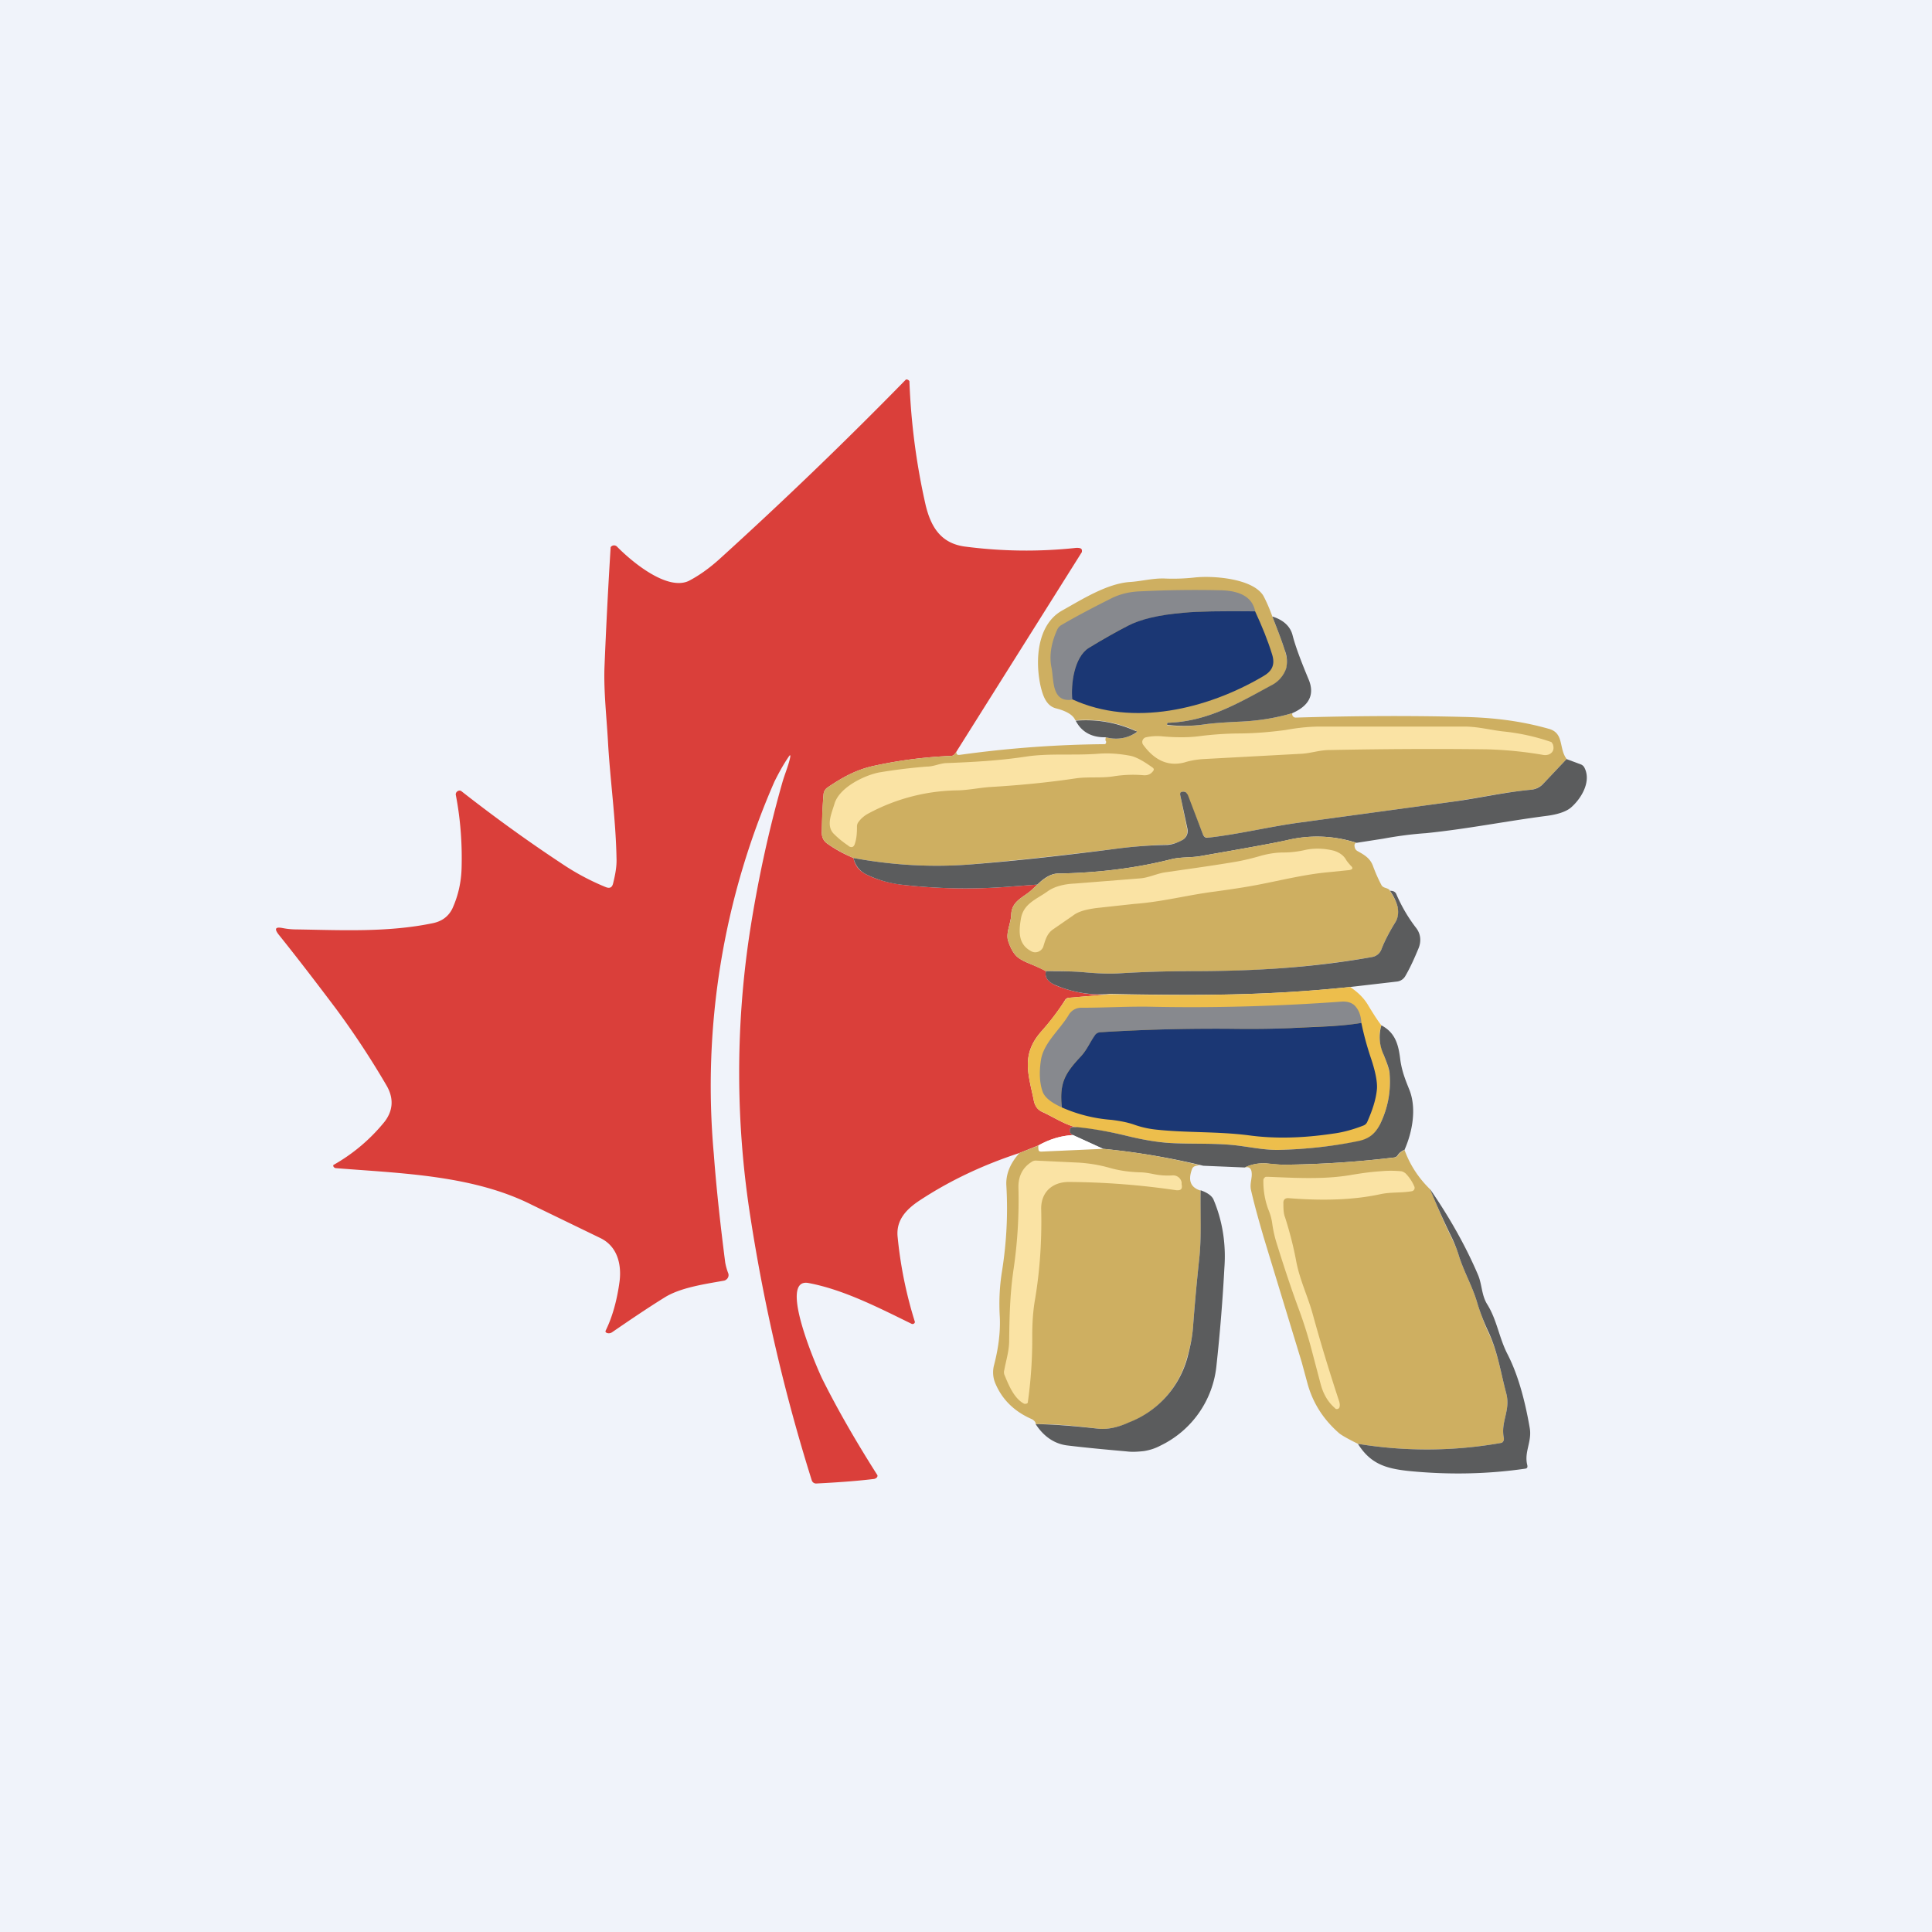 <?xml version='1.0' encoding='utf-8'?>
<!-- by TradeStack -->
<svg width="56" height="56" viewBox="0 0 56 56" xmlns="http://www.w3.org/2000/svg"><path fill="#F0F3FA" d="M0 0h56v56H0z" /><path d="m27.72 21.79-.05.07a.13.13 0 0 1-.1.05c-.72.03-1.46.12-2.2.28-.54.11-.95.34-1.39.64a.27.27 0 0 0-.11.2c-.03.36-.04.72-.05 1.1 0 .14.05.25.17.33.21.15.46.29.75.41.04.22.17.38.38.48.3.15.65.25 1.07.3.98.11 1.96.13 2.94.06l.94-.07-.16.15c-.25.23-.59.32-.6.73-.01.24-.16.52-.09.75.06.18.13.32.22.42.07.08.2.16.4.24.17.07.33.14.48.22-.05.17.05.31.3.42.5.2 1.02.29 1.55.25l-1.18.1c-.05 0-.1.03-.12.07-.2.32-.44.63-.69.91-.58.66-.38 1.21-.22 1.97.03.19.12.3.25.36.33.15.67.38 1.01.45a.34.34 0 0 0-.13-.01c-.05 0-.07.03-.08.08 0 .07.02.12.09.15-.35.02-.68.12-1 .3l-.55.22c-1.04.34-2 .79-2.87 1.36-.4.26-.72.58-.66 1.09a12.18 12.18 0 0 0 .5 2.45.07.07 0 0 1-.1.05c-.96-.47-1.97-.99-2.98-1.18-.92-.18.27 2.53.4 2.79.44.88.97 1.8 1.58 2.76.02.02.02.05 0 .08a.15.15 0 0 1-.1.05c-.5.06-1.06.1-1.66.13a.13.13 0 0 1-.13-.09 51.8 51.8 0 0 1-1.78-7.64 27.06 27.06 0 0 1-.03-8.16c.23-1.51.55-3 .96-4.44.07-.24.17-.47.22-.7.02-.1 0-.1-.05-.02-.15.22-.28.46-.4.7a21.99 21.99 0 0 0-1.76 10.8c.08 1.07.2 2.12.33 3.14.02.11.05.22.09.32a.16.16 0 0 1-.06.18.16.16 0 0 1-.06.03c-.56.1-1.27.2-1.73.49-.5.31-1 .65-1.51 1a.17.17 0 0 1-.15.03c-.05-.02-.06-.04-.04-.08.2-.41.33-.9.4-1.43.06-.51-.08-1.02-.57-1.25l-1.98-.96c-1.71-.86-3.79-.91-5.67-1.06a.09.09 0 0 1-.08-.06v-.03a5.18 5.18 0 0 0 1.49-1.26c.25-.33.27-.69.04-1.07a24.6 24.6 0 0 0-1.45-2.2c-.55-.73-1.1-1.45-1.67-2.16-.12-.16-.09-.22.12-.18.15.03.29.04.42.04 1.28.02 2.63.09 3.93-.18.25-.05.45-.18.57-.42.17-.37.26-.77.27-1.19.02-.74-.04-1.45-.17-2.12 0-.04.02-.08.06-.1a.09.09 0 0 1 .1 0c.97.76 1.94 1.46 2.91 2.1.4.27.83.5 1.27.68.12.05.19.02.22-.1.06-.24.11-.49.1-.73-.02-1.14-.19-2.3-.25-3.43-.04-.68-.12-1.4-.1-2.08a158.62 158.62 0 0 1 .18-3.51.12.12 0 0 1 .18-.02c.43.44 1.45 1.29 2.08 1 .29-.15.59-.36.9-.64a125.06 125.06 0 0 0 5.4-5.2.1.1 0 0 1 .1.05 19.4 19.4 0 0 0 .47 3.59c.15.62.43 1.1 1.12 1.2 1.06.14 2.14.16 3.25.04.04 0 .09 0 .13.02a.07.07 0 0 1 .03.07V16l-3.64 5.79Z" fill="#DA3F3A" /><path d="M36.88 17.87c.13.34.26.66.36.98.07.21.08.39.04.53a.86.86 0 0 1-.44.5c-.96.51-1.84 1.03-2.98 1.07-.02 0-.03 0-.03.03v.04c.36.04.71.03 1.06-.02.27-.04.6-.06.99-.08.55-.02 1.08-.1 1.58-.25a.1.1 0 0 0 0 .06.1.1 0 0 0 .1.07c1.65-.05 3.27-.06 4.85-.02.9.02 1.69.12 2.5.35.43.13.27.57.5.87l-.67.71c-.1.1-.22.16-.35.18-.78.07-1.54.24-2.3.35l-4.4.6c-.9.12-1.76.34-2.67.44-.08 0-.12-.02-.15-.09a407.13 407.13 0 0 1-.49-1.22.12.12 0 0 0-.1-.02c-.06.01-.08.04-.07.1l.2.98a.3.3 0 0 1-.14.32.96.96 0 0 1-.43.13c-.53.02-1 .06-1.4.11-1.6.2-3.06.36-4.36.47-1.09.08-2.2.02-3.34-.19a4.34 4.34 0 0 1-.75-.41.37.37 0 0 1-.17-.33c0-.38.02-.74.05-1.1a.27.27 0 0 1 .11-.2c.44-.3.85-.53 1.39-.64.74-.16 1.48-.25 2.2-.28.04 0 .08-.02.1-.05l.05-.07c0 .07.02.1.1.09a32.49 32.49 0 0 1 4.21-.31.07.07 0 0 0 .01-.11l.01-.09c.32.08.6.04.88-.13.03-.02.03-.04-.01-.06a3.54 3.54 0 0 0-1.75-.3c-.06-.15-.25-.27-.57-.35-.29-.08-.38-.4-.44-.65-.16-.74-.1-1.77.62-2.18.59-.33 1.3-.78 1.96-.83.35-.02.69-.12 1.05-.1.28.01.55 0 .83-.03.52-.06 1.69.02 2 .53.08.15.17.35.26.6Z" fill="#CEAF61" /><path d="M36.38 17.72c-.98-.01-1.66 0-2.06.04-.72.06-1.26.2-1.63.38-.34.17-.72.39-1.13.64-.43.27-.52 1.06-.48 1.5-.6.09-.53-.56-.6-.92-.07-.33-.02-.7.16-1.1a.3.3 0 0 1 .12-.14c.46-.27.96-.53 1.5-.8.22-.1.48-.17.8-.18a32.2 32.2 0 0 1 2.35-.03c.57.02.89.22.97.6Z" fill="#87898E" /><path d="M36.38 17.72c.2.43.37.85.49 1.24.1.31 0 .5-.27.65-1.6.94-3.76 1.47-5.52.66-.04-.43.05-1.22.48-1.49.41-.25.8-.47 1.13-.64.37-.19.9-.32 1.63-.38.4-.04 1.08-.05 2.06-.04Z" fill="#1B3774" /><path d="M36.88 17.87c.32.1.51.28.58.52.08.32.24.75.47 1.3.18.43.03.76-.47.98-.5.15-1.03.23-1.58.25-.39.02-.72.04-.99.08a4.13 4.13 0 0 1-1.06.01v-.03c0-.02.01-.03.03-.03 1.14-.04 2.02-.56 2.98-1.08a.86.86 0 0 0 .44-.5.87.87 0 0 0-.04-.52c-.1-.32-.23-.64-.36-.98ZM32.05 21.37c-.4.01-.7-.15-.87-.48.6-.05 1.18.05 1.74.3.04 0 .04.03 0 .05-.26.17-.56.21-.87.13Z" fill="#5B5C5D" /><path d="M43.56 21.2a6.14 6.14 0 0 1 1.41.31l.04.06c.05.15 0 .25-.12.3a.33.33 0 0 1-.17.01 11.4 11.4 0 0 0-1.6-.16c-1.5-.02-3.03-.01-4.58.02-.3 0-.56.1-.85.11l-2.77.15c-.2.01-.4.04-.59.1-.46.12-.86-.05-1.2-.52a.14.14 0 0 1 .09-.21c.14-.03.28-.04.43-.03.42.04.79.04 1.1 0a9.7 9.7 0 0 1 1.12-.08c.47 0 .94-.04 1.39-.1.38-.07.72-.1 1-.1h4.19c.38 0 .76.1 1.11.14ZM24.6 24.52c-.15-.1-.29-.21-.41-.33-.27-.24-.08-.62 0-.9.15-.48.88-.82 1.29-.9a16.1 16.1 0 0 1 1.38-.17c.2 0 .34-.08.54-.1.78-.03 1.56-.07 2.34-.19.67-.1 1.36-.03 2.06-.08.35-.03.67 0 .98.06.17.04.38.16.63.34.04.03.04.06.02.09-.07.1-.16.14-.29.13a3.6 3.6 0 0 0-.85.03c-.36.06-.74.01-1.1.06-.8.12-1.62.2-2.46.25-.34.02-.68.1-1.03.1a5.6 5.6 0 0 0-2.53.67.85.85 0 0 0-.29.25.22.22 0 0 0-.04.14c0 .17-.01.33-.06.48-.03.11-.1.13-.19.07Z" fill="#FAE3A4" /><path d="m45.4 22 .43.16a.2.2 0 0 1 .1.1c.2.4-.1.9-.41 1.16-.14.11-.38.19-.7.23-1.16.15-2.3.38-3.49.5-.44.03-.86.09-1.24.16l-.77.12a3.7 3.7 0 0 0-2-.08c-.45.1-1.3.25-2.56.47-.26.04-.53.02-.79.08-1.06.27-2.16.4-3.3.42-.18 0-.38.1-.6.32l-.94.07c-.98.07-1.96.05-2.94-.06a3.14 3.14 0 0 1-1.07-.3.68.68 0 0 1-.38-.48c1.14.21 2.25.27 3.34.19 1.3-.1 2.75-.26 4.36-.47.4-.05.87-.09 1.4-.1.14-.01.28-.06.43-.14a.3.3 0 0 0 .15-.32l-.21-.98c-.01-.06 0-.09.06-.1.04-.01.08 0 .11.02l.05.07.44 1.15c.03.07.07.1.15.09.9-.1 1.77-.32 2.67-.44l4.4-.6c.76-.1 1.52-.28 2.3-.35a.55.55 0 0 0 .35-.18l.67-.71Z" fill="#5B5C5D" /><path d="M39.32 24.43c-.06.01-.07.06-.05.14a.16.16 0 0 0 .08.1c.2.11.37.21.45.44.07.19.15.37.24.54.02.04.05.06.1.08.1.03.15.06.15.1.1.15.18.3.22.45.04.16.02.32-.07.46-.16.26-.3.52-.4.78a.35.35 0 0 1-.27.22c-1.74.3-3.43.42-5.26.41-.68 0-1.35.02-2.02.06-.3.02-.66.01-1.08-.03-.35-.03-.72-.04-1.1-.03-.14-.08-.3-.15-.47-.22-.2-.08-.33-.16-.4-.24-.09-.1-.16-.24-.22-.42-.07-.23.08-.5.09-.75.01-.41.35-.5.6-.73l.16-.15c.22-.21.42-.32.6-.32 1.14-.02 2.24-.15 3.3-.42.26-.06.53-.04.8-.08 1.25-.22 2.1-.37 2.54-.47a3.7 3.7 0 0 1 2 .08Z" fill="#CEAF61" /><path d="M37.86 24.63c.26-.05.53-.04.81.03.15.05.27.13.34.25.04.07.09.12.14.18.08.07.06.11-.04.13l-.59.06c-.68.06-1.36.23-2.03.36-.41.08-.83.14-1.26.2-.8.1-1.53.3-2.35.36l-1.1.12c-.3.04-.53.1-.68.22l-.58.4c-.17.12-.22.3-.28.5a.25.25 0 0 1-.27.16.26.26 0 0 1-.1-.04c-.36-.2-.34-.57-.28-.92.07-.45.45-.57.77-.8.22-.16.53-.22.8-.23l1.89-.15c.26-.02.5-.15.76-.18.69-.1 1.35-.19 2-.3.23-.04.48-.1.72-.17.21-.06.44-.1.67-.1.23 0 .45-.03.66-.08Z" fill="#FAE3A4" /><path d="M40.29 25.82c.1 0 .15.03.18.09.15.35.34.68.58.99.13.17.15.38.07.58-.12.29-.24.56-.38.8a.32.32 0 0 1-.24.17l-1.38.16c-2.4.25-4.36.25-6.95.2a3.28 3.28 0 0 1-1.54-.24c-.26-.1-.36-.25-.31-.42.37 0 .74 0 1.09.03.42.04.78.05 1.08.03.67-.04 1.34-.06 2.02-.06 1.83 0 3.52-.1 5.26-.41a.35.35 0 0 0 .27-.22c.1-.26.24-.52.4-.78.09-.14.1-.3.07-.46-.04-.15-.11-.3-.22-.46Z" fill="#5B5C5D" /><path d="M39.12 28.6c.23.15.42.33.55.56.14.23.26.42.37.56-.09.26-.06.55.07.86.1.25.16.44.17.56.04.51-.06 1-.28 1.45a.83.83 0 0 1-.66.5c-.74.14-1.49.22-2.24.24-.38.01-.74-.06-1.11-.11-.69-.1-1.4-.05-2.08-.09a6.95 6.95 0 0 1-1.22-.2c-.49-.12-.97-.2-1.47-.25-.34-.07-.68-.3-1-.45-.14-.05-.23-.17-.26-.36-.16-.76-.36-1.3.22-1.97.25-.28.48-.59.69-.9a.15.15 0 0 1 .12-.08l1.18-.1c2.6.04 4.54.04 6.95-.21Z" fill="#EDBE4C" /><path d="M39.46 29.65c-.65.11-1.35.1-2.03.15-.49.02-1.07.03-1.74.02-1.27-.01-2.53.02-3.8.1a.2.2 0 0 0-.15.1c-.14.18-.24.42-.41.6-.45.47-.63.76-.55 1.48-.31-.14-.5-.29-.56-.46-.09-.26-.1-.56-.05-.9.07-.5.54-.88.8-1.31a.42.42 0 0 1 .39-.22c.65 0 1.32-.04 1.96-.03 1.8.04 3.68-.01 5.6-.15.14 0 .25.03.34.11.12.12.19.29.2.51Z" fill="#87898E" /><path d="M39.46 29.65c.07.34.16.67.27 1 .14.41.2.73.18.93-.03.3-.13.6-.28.94a.2.2 0 0 1-.1.1c-.28.11-.58.2-.9.24-.87.13-1.68.15-2.42.05-.92-.12-1.81-.07-2.72-.17a2.74 2.74 0 0 1-.64-.15c-.18-.06-.39-.1-.63-.13a4.35 4.35 0 0 1-1.44-.36c-.08-.72.1-1 .55-1.48.17-.18.27-.42.4-.6a.2.2 0 0 1 .17-.1c1.26-.08 2.52-.11 3.79-.1.67.01 1.25 0 1.74-.02.68-.04 1.38-.04 2.03-.15Z" fill="#1B3774" /><path d="M40.04 29.72c.42.22.5.59.55 1.01.05.34.15.58.27.88.2.53.08 1.2-.15 1.72a.4.4 0 0 0-.2.16.14.14 0 0 1-.1.06c-1.07.13-2.15.2-3.23.21-.01 0-.17 0-.48-.04-.22-.01-.43.03-.62.12l-1.2-.05c-1-.24-1.97-.4-2.9-.49l-.88-.4c-.07-.03-.1-.08-.09-.15 0-.05.03-.07.08-.08h.13c.5.05.98.14 1.47.26s.9.18 1.22.2c.68.04 1.4-.01 2.08.09.37.05.73.12 1.1.11.76-.02 1.51-.1 2.25-.25.32-.06.51-.2.66-.49.22-.45.32-.94.28-1.45 0-.12-.07-.31-.17-.56a1.2 1.2 0 0 1-.07-.86Z" fill="#5B5C5D" /><path d="m31.1 32.9.87.4-1.79.08c-.05 0-.08-.02-.08-.07v-.11c.32-.18.65-.28 1-.3Z" fill="#fff" /><path d="M30.1 33.2a.26.26 0 0 0 0 .11c0 .05.03.07.08.07l1.8-.08c.93.09 1.9.25 2.9.5a.36.36 0 0 0-.24 0 .14.14 0 0 0-.09.09c-.12.33-.04.53.25.62 0 .66.03 1.33-.04 1.98-.07.65-.13 1.3-.18 1.98-.02.28-.08.57-.17.87a2.8 2.8 0 0 1-1.69 1.9c-.33.14-.63.2-.9.17-.8-.1-1.4-.14-1.8-.13 0-.06-.04-.1-.1-.14-.51-.22-.86-.56-1.06-1.02a.82.82 0 0 1-.05-.54c.12-.46.19-.93.17-1.4-.03-.5 0-.93.06-1.31.13-.81.18-1.64.13-2.5-.02-.32.1-.64.38-.95l.56-.22ZM40.71 33.33c.16.44.41.82.75 1.15.2.5.4.96.62 1.41.09.18.16.35.21.52.15.47.4.9.53 1.36.1.3.2.6.33.87.27.58.35 1.15.51 1.75.13.5-.17.81-.07 1.3a.13.13 0 0 1-.06.13 12.31 12.31 0 0 1-4.17.03c-.3-.15-.5-.26-.57-.33-.45-.4-.75-.88-.9-1.45l-.16-.59-1.1-3.61c-.13-.45-.26-.9-.37-1.38-.04-.18.04-.35.02-.5-.01-.13-.08-.18-.2-.15.2-.1.4-.13.62-.12l.48.04c1.08-.01 2.16-.08 3.24-.21.04 0 .07-.03.1-.06a.4.4 0 0 1 .2-.16Z" fill="#CEAF61" /><path d="M34.25 34.28v.05c.03.13-.02.18-.15.17a22.17 22.17 0 0 0-3.12-.24c-.49 0-.82.31-.8.81.02.9-.04 1.77-.18 2.6-.06.34-.08.7-.08 1.06a13.08 13.08 0 0 1-.13 1.93.08.08 0 0 1-.06.03h-.04c-.3-.15-.46-.56-.58-.85a.22.22 0 0 1 0-.13c.05-.27.13-.52.14-.8.01-.73.02-1.38.13-2.13s.16-1.53.14-2.34c-.01-.33.11-.59.38-.76a.2.2 0 0 1 .12-.04l1.26.06c.3.02.6.07.88.15.28.08.57.12.87.13.15 0 .3.03.45.06.16.03.32.04.5.03a.25.25 0 0 1 .27.2ZM37.64 37.93c-.25-.68-.46-1.33-.65-1.94a3.51 3.51 0 0 1-.11-.5c-.02-.16-.06-.3-.12-.44a2.34 2.34 0 0 1-.14-.86.13.13 0 0 1 .07-.08h.06c.75.03 1.57.08 2.33-.04.3-.05.61-.1.93-.12.21-.02.41-.02.61 0 .05.01.08.03.12.06.1.1.19.23.25.37a.1.1 0 0 1-.08.15c-.3.05-.58.02-.88.08-.77.17-1.66.2-2.67.12-.11-.01-.17.04-.16.16 0 .13 0 .28.05.4.13.41.24.83.32 1.26.1.54.34 1.03.48 1.54.23.84.49 1.69.77 2.54.01.04.02.09.01.14a.08.08 0 0 1-.1.07s-.02 0-.03-.02c-.2-.17-.34-.4-.42-.7l-.29-1.1c-.11-.4-.23-.77-.35-1.09Z" fill="#FAE3A4" /><path d="M34.8 34.5c.2.07.32.16.37.26.26.61.37 1.28.32 1.98a51.82 51.82 0 0 1-.23 2.84 2.89 2.89 0 0 1-1.62 2.32c-.15.08-.3.13-.48.16-.18.02-.35.03-.5.01-.56-.05-1.12-.1-1.7-.17-.38-.04-.7-.25-.94-.62.4 0 1 .04 1.8.13.27.03.57-.03.9-.18a2.8 2.8 0 0 0 1.7-1.89c.08-.3.14-.59.16-.87.05-.67.11-1.33.18-1.98.07-.65.03-1.32.04-1.98ZM41.46 34.48c.57.83 1.03 1.65 1.38 2.47.12.28.1.59.27.86.28.45.34.96.58 1.43.29.56.5 1.28.65 2.15.07.4-.17.7-.07 1.08.01.06 0 .09-.06.1-1.1.16-2.22.18-3.35.07-.68-.07-1.13-.2-1.5-.79a12.31 12.31 0 0 0 4.17-.03.13.13 0 0 0 .06-.13c-.1-.49.2-.8.07-1.3-.16-.6-.24-1.17-.5-1.75a6.42 6.42 0 0 1-.34-.87c-.13-.46-.38-.89-.53-1.36a3.94 3.94 0 0 0-.2-.52 22.3 22.3 0 0 1-.63-1.4Z" fill="#5B5C5D" /></svg>